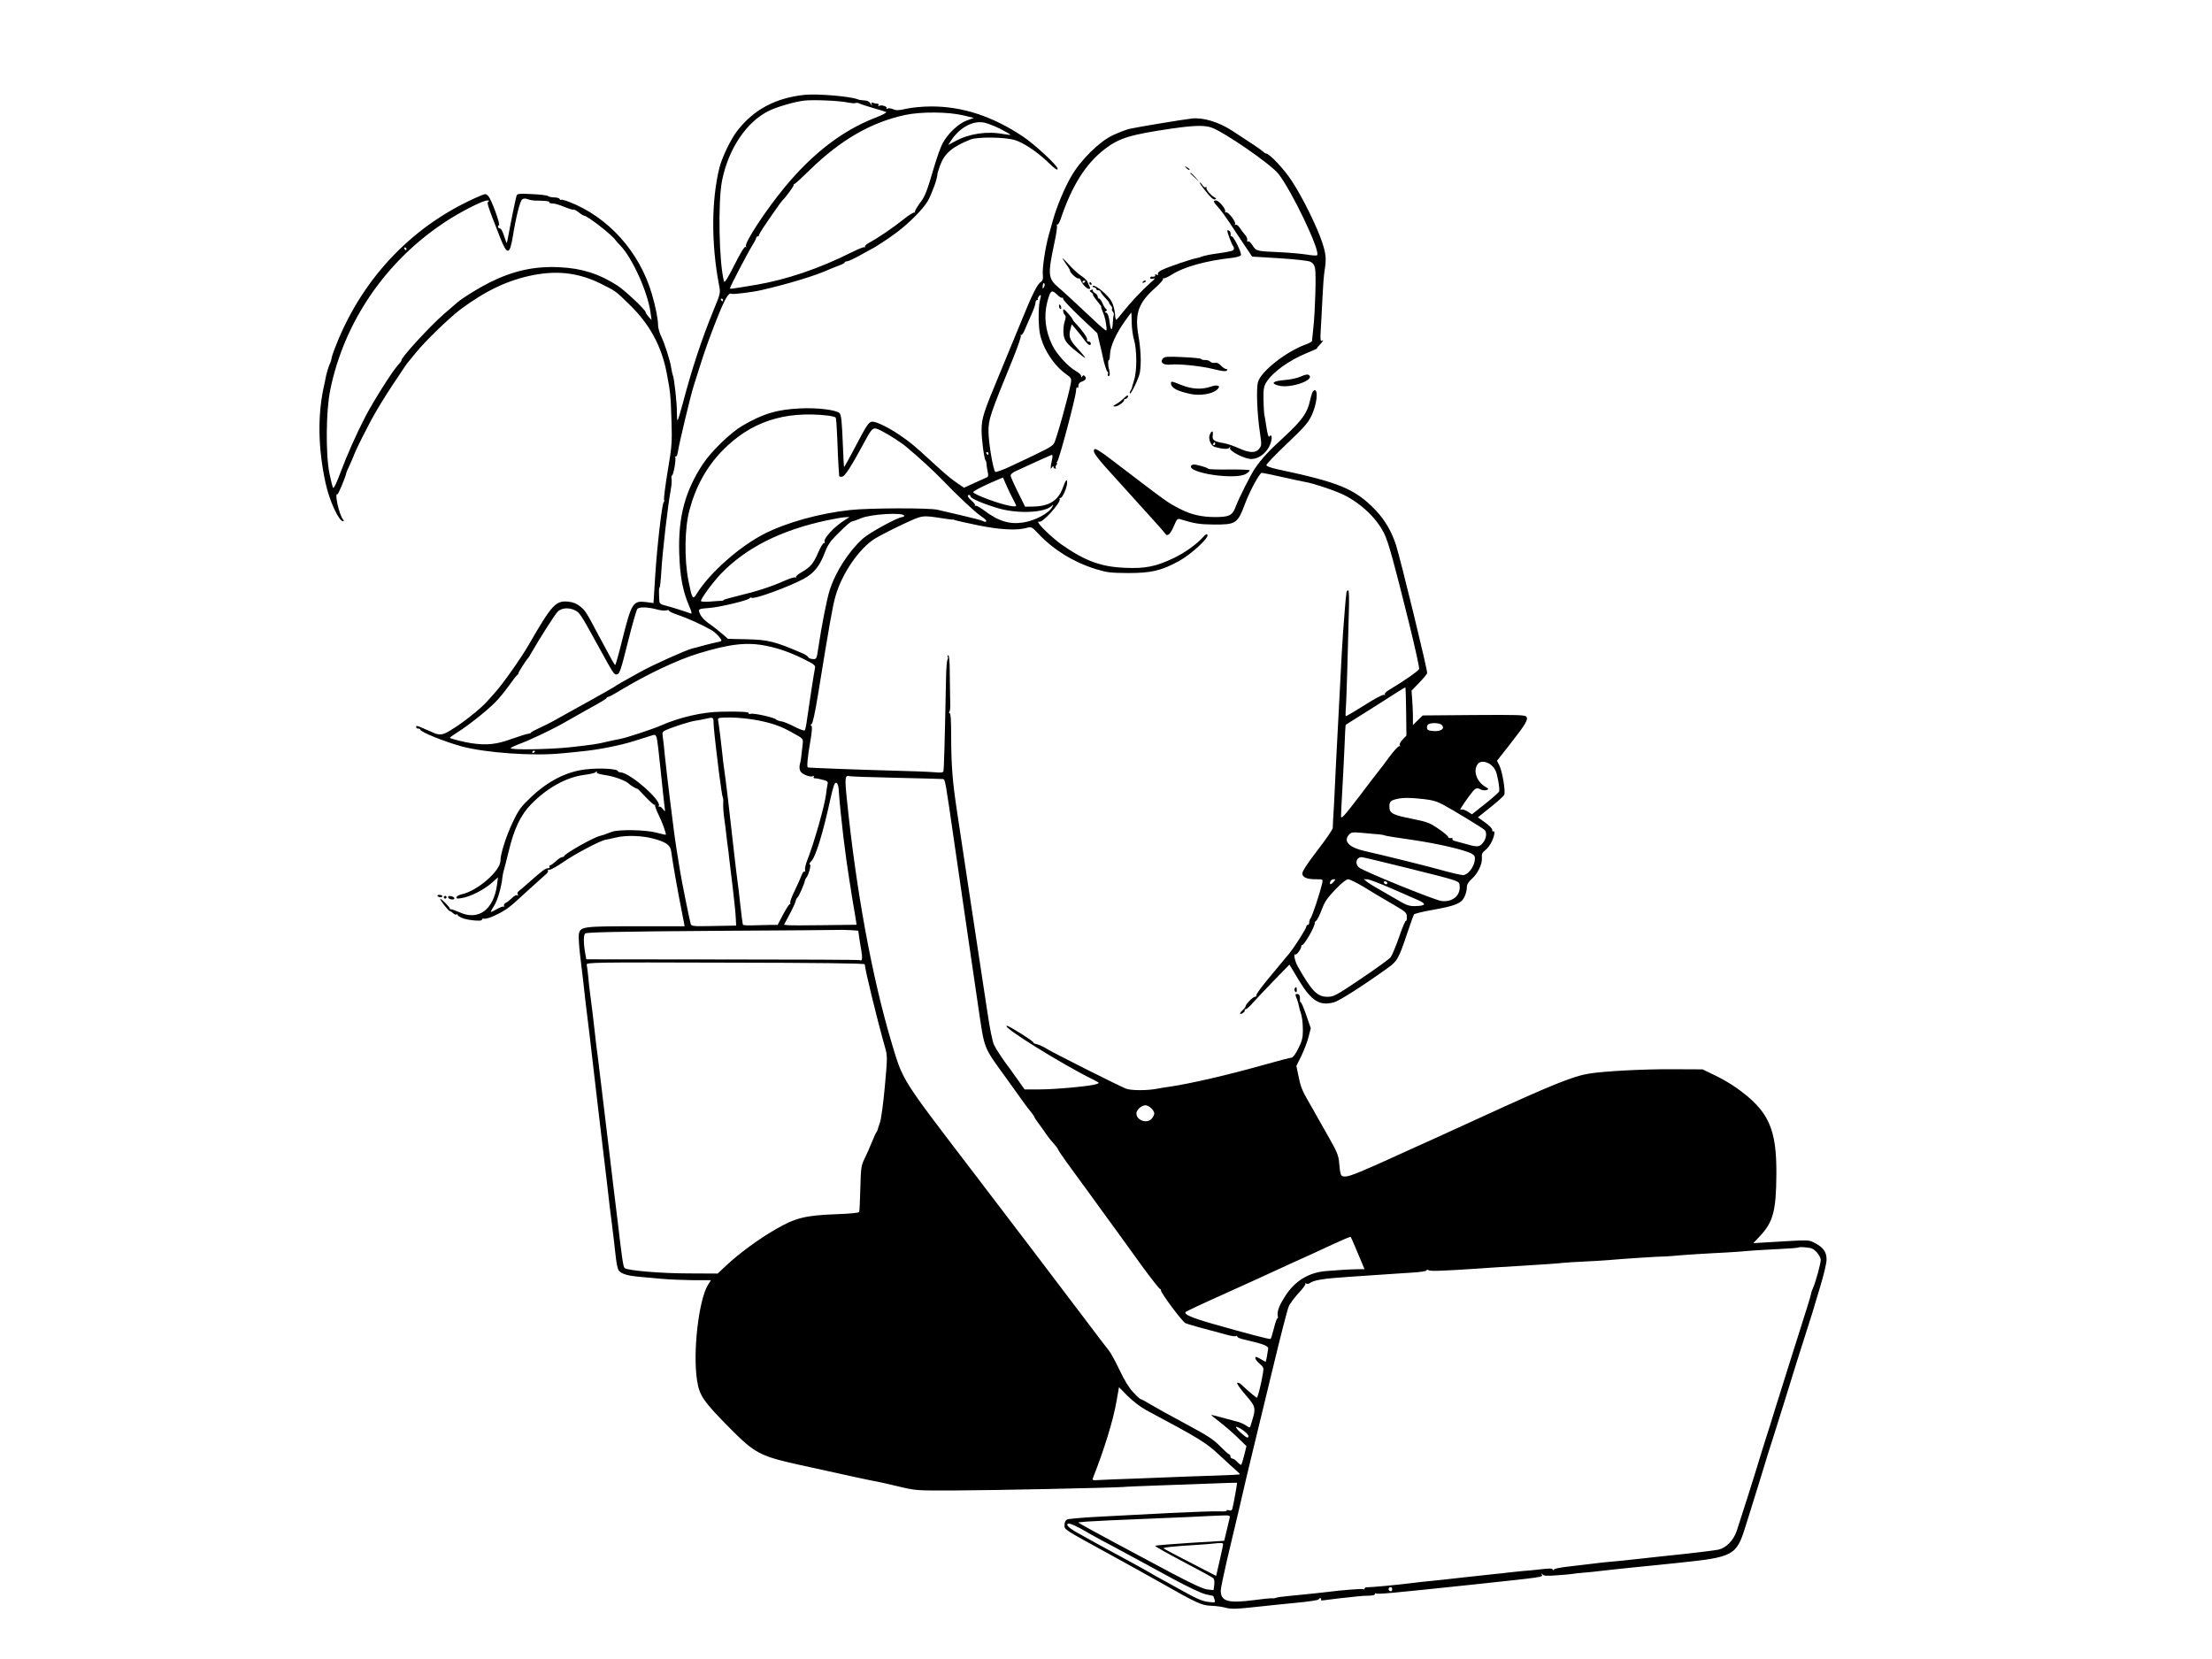 <?xml version="1.0" standalone="no"?>
<!DOCTYPE svg PUBLIC "-//W3C//DTD SVG 20010904//EN"
 "http://www.w3.org/TR/2001/REC-SVG-20010904/DTD/svg10.dtd">
<svg version="1.0" xmlns="http://www.w3.org/2000/svg"
 width="1600pt" height="1200pt" viewBox="0 0 1600 1200"
 preserveAspectRatio="xMidYMid meet">

<g transform="translate(0,1200) scale(0.1,-0.1)"
fill="#000000" stroke="none">
<path d="M5820 11314 c-210 -22 -369 -107 -487 -260 -46 -58 -110 -192 -129
-266 -59 -238 -60 -553 -3 -850 11 -57 11 -59 -39 -180 -88 -215 -158 -428
-223 -675 -18 -68 -35 -123 -38 -123 -3 0 -5 26 -5 57 2 57 -20 256 -30 271
-2 4 -7 28 -11 52 -8 53 -47 175 -75 233 -11 22 -20 57 -20 76 0 41 -19 138
-45 225 -90 306 -316 557 -599 666 -27 11 -53 17 -57 15 -4 -3 -9 0 -11 6 -2
5 -19 11 -38 11 -19 0 -40 5 -47 10 -6 5 -59 12 -116 14 -95 5 -106 3 -111
-13 -7 -24 -44 -203 -57 -278 -6 -33 -12 -61 -13 -62 -2 -2 -11 21 -20 51 -10
31 -22 54 -28 53 -6 -1 -13 4 -15 11 -3 6 0 12 6 12 14 0 -55 190 -78 213 -17
17 -19 17 -63 -2 -470 -201 -837 -579 -1032 -1065 -20 -48 -37 -97 -38 -109
-2 -12 -6 -26 -9 -32 -9 -14 -27 -75 -33 -105 -2 -14 -7 -36 -10 -50 -50 -214
-47 -461 10 -719 28 -126 95 -271 125 -271 8 0 8 4 0 13 -28 34 -64 196 -40
182 5 -4 62 133 64 155 0 3 12 30 27 62 14 31 29 66 33 78 4 12 42 92 86 176
64 127 138 247 284 462 6 9 17 23 25 32 8 9 31 37 50 61 62 78 243 253 322
312 183 136 346 213 529 248 180 34 330 14 489 -65 107 -54 101 -49 205 -151
145 -141 231 -300 268 -496 26 -137 28 -156 34 -339 5 -164 3 -187 -27 -365
-17 -104 -29 -197 -27 -207 3 -9 2 -18 -2 -20 -12 -5 -49 -327 -62 -536 l-12
-194 -53 7 c-96 12 -106 -5 -174 -277 -24 -98 -47 -178 -50 -178 -5 0 -21 29
-118 210 -91 172 -98 184 -136 214 -25 20 -50 30 -84 34 -93 9 -119 -20 -287
-311 -59 -102 -194 -293 -251 -354 -15 -16 -34 -37 -43 -48 -36 -44 -139 -129
-223 -186 -85 -56 -103 -64 -138 -60 -15 2 -22 4 -102 40 -55 24 -58 25 -58
11 0 -5 7 -10 15 -10 8 0 15 -4 15 -8 0 -16 178 -88 300 -121 175 -47 518 -71
725 -50 44 4 107 10 140 14 119 11 282 43 385 76 36 11 84 27 108 34 41 14 43
13 51 -8 5 -12 18 -121 30 -242 12 -121 25 -238 28 -260 5 -39 5 -40 -12 -17
-9 12 -21 20 -26 17 -5 -3 -6 0 -3 8 15 41 -207 235 -275 240 -11 1 -21 4 -21
8 0 18 -125 26 -232 14 -138 -15 -273 -84 -395 -199 -75 -71 -90 -91 -134
-183 -47 -98 -89 -229 -89 -278 0 -75 -169 -221 -282 -244 -17 -4 -34 -13 -36
-20 -4 -11 4 -13 38 -7 60 9 161 60 216 109 l46 41 -7 -55 c-25 -181 -135
-261 -273 -197 -26 11 -52 21 -59 21 -7 0 -11 3 -10 6 2 8 -64 74 -68 69 -6
-5 59 -87 68 -88 5 0 15 -7 24 -15 8 -8 19 -13 24 -10 5 4 9 2 9 -3 0 -5 17
-16 38 -24 43 -16 147 -24 138 -10 -3 5 5 8 17 7 12 -2 45 8 72 21 87 41 107
56 238 178 57 52 116 105 130 117 15 11 24 25 21 31 -4 6 -1 9 7 6 8 -3 55 23
104 57 83 58 270 156 305 161 8 1 42 8 75 16 78 19 199 14 286 -12 86 -26 109
-45 115 -95 11 -84 47 -288 91 -507 l5 -28 -351 0 c-387 0 -403 -2 -414 -57
-3 -15 1 -80 8 -143 8 -63 19 -158 25 -210 6 -52 13 -113 15 -135 3 -22 16
-132 30 -245 13 -113 36 -306 50 -430 14 -124 35 -299 46 -390 11 -91 24 -200
29 -242 18 -160 21 -186 35 -293 8 -60 19 -159 26 -220 7 -70 16 -116 26 -127
21 -23 65 -36 143 -43 36 -3 110 -10 165 -15 55 -5 158 -9 228 -10 l129 0 -21
-34 c-67 -108 -111 -489 -79 -691 17 -110 45 -151 238 -346 179 -181 218 -201
495 -263 384 -85 542 -119 565 -122 14 -2 84 -18 155 -35 130 -31 130 -31 405
-30 288 1 1125 19 1220 25 30 3 143 7 250 11 107 4 281 10 385 14 105 4 191 7
193 6 2 -2 -26 -160 -34 -188 -4 -13 -11 -16 -26 -11 -11 3 -18 2 -15 -2 3 -5
-20 -8 -51 -6 -32 2 -194 -4 -362 -12 -168 -9 -399 -21 -515 -27 -115 -6 -218
-15 -227 -20 -11 -6 -18 -21 -18 -38 0 -37 -16 -26 334 -218 115 -63 275 -152
355 -197 269 -153 304 -169 373 -171 35 -1 83 -8 107 -15 36 -9 72 -9 190 4
80 9 220 23 311 32 91 8 167 20 168 25 2 5 8 9 13 9 6 0 7 -4 4 -10 -4 -6 5
-8 22 -5 24 4 167 21 253 29 14 2 47 4 73 4 29 1 46 6 42 12 -3 5 0 7 8 4 18
-6 92 0 707 65 505 54 499 53 493 70 -4 12 -3 13 5 3 7 -11 30 -12 98 -7 49 3
100 8 114 10 14 3 54 7 90 10 36 3 81 7 100 10 39 5 210 23 280 30 25 2 88 9
140 14 52 6 122 13 155 16 406 42 425 52 491 265 20 63 42 135 50 160 23 73
80 257 114 370 18 58 36 114 40 125 4 11 40 126 80 255 90 291 91 295 144 460
24 74 48 151 54 170 6 19 31 105 57 190 26 85 47 174 47 198 1 54 -23 89 -83
120 -48 25 -30 25 -346 6 l-101 -6 49 52 c94 100 116 181 118 440 3 338 -55
465 -290 632 -36 26 -106 67 -155 90 l-89 43 -225 1 c-205 1 -484 -14 -592
-31 -119 -19 -264 -77 -802 -324 -38 -18 -164 -75 -280 -128 -116 -52 -233
-105 -261 -118 -299 -137 -391 -175 -424 -175 -34 0 -36 5 -45 103 -4 48 -16
77 -68 169 -35 61 -75 132 -89 157 -14 25 -46 83 -72 127 -35 59 -52 103 -63
162 l-17 82 36 72 c19 40 43 102 52 137 l16 64 -32 93 c-18 52 -36 94 -40 94
-4 0 -7 6 -6 13 1 33 -4 47 -18 47 -18 0 -18 -1 -4 -37 6 -15 13 -39 15 -53 3
-14 7 -32 11 -40 11 -29 17 -76 17 -136 0 -49 -6 -75 -33 -128 -19 -39 -39
-66 -48 -66 -8 0 -101 -24 -207 -54 -252 -71 -524 -134 -673 -156 -38 -5 -79
-12 -93 -15 -72 -14 -191 -14 -227 1 -64 27 -528 260 -572 288 -23 15 -55 29
-71 33 -16 3 -28 9 -25 12 4 8 -175 121 -191 121 -50 0 393 -276 631 -393 39
-20 40 -20 15 -29 -38 -14 -293 -38 -412 -38 l-107 0 -48 68 c-26 37 -51 72
-55 77 -51 66 -104 147 -119 179 -10 23 -30 120 -44 216 -15 96 -30 200 -35
230 -33 216 -77 509 -116 765 -25 165 -56 374 -70 465 -34 224 -43 335 -44
542 0 131 -3 178 -12 181 -7 3 -8 6 -3 6 6 1 10 28 8 69 -1 37 -2 129 -3 205
0 89 -4 137 -11 137 -5 0 -7 -4 -4 -10 3 -5 3 -16 -2 -22 -4 -7 -9 -65 -10
-128 -9 -462 -15 -667 -19 -678 -3 -11 -18 -12 -62 -8 -31 3 -172 9 -312 12
-227 6 -601 20 -607 23 -8 3 -1 79 17 181 14 80 16 116 9 121 -8 5 -7 8 1 11
8 2 25 80 46 208 85 523 107 647 126 713 45 165 174 353 290 423 33 20 122 66
197 101 149 69 135 67 295 43 32 -5 61 -9 65 -8 3 1 13 -2 21 -5 8 -3 83 -20
166 -37 158 -32 279 -38 347 -19 38 10 39 10 90 -44 109 -115 252 -203 412
-253 81 -25 105 -28 235 -29 168 0 241 17 370 88 84 46 217 168 204 188 -5 9
-13 5 -29 -13 -44 -51 -138 -119 -218 -156 -126 -60 -205 -76 -350 -69 -174 7
-288 49 -461 170 -64 46 -166 143 -166 160 0 6 3 7 6 4 18 -18 162 141 149
164 -4 5 -1 8 5 7 14 -3 49 76 49 112 1 32 -12 16 -32 -40 -34 -92 -100 -133
-217 -134 l-55 -1 -52 105 c-29 58 -53 112 -53 121 0 9 18 24 43 34 23 11 89
41 146 67 57 26 107 48 111 48 4 0 4 -17 -1 -37 -5 -21 -9 -45 -9 -53 0 -13 1
-13 10 0 6 10 10 11 10 3 0 -7 5 -13 12 -13 6 0 8 3 5 7 -4 3 -2 12 4 20 6 7
8 13 4 13 -4 0 -3 6 3 13 15 18 133 463 135 509 1 21 5 32 9 25 5 -7 8 -3 8
11 0 12 8 25 18 29 34 12 43 24 31 40 -10 11 -14 11 -20 1 -7 -10 -9 -10 -9 2
0 9 -16 24 -36 35 -56 30 -141 123 -173 189 -50 104 -62 209 -36 311 23 86 31
92 70 55 17 -17 34 -27 38 -24 4 4 7 0 7 -8 0 -8 56 -67 123 -131 l124 -117
18 -77 c11 -43 20 -84 21 -91 8 -44 29 -112 36 -112 4 0 5 -7 2 -15 -4 -8 -1
-15 5 -15 7 0 10 11 7 28 -2 15 -5 27 -6 27 -1 0 -3 14 -4 32 -1 17 1 30 5 28
3 -2 7 17 8 43 2 57 44 150 107 238 25 35 46 64 47 64 1 0 2 -33 3 -73 0 -39
8 -94 16 -122 22 -72 23 -227 1 -295 -9 -30 -17 -57 -17 -60 -1 -3 -5 -11 -10
-18 -4 -7 -6 -15 -3 -18 8 -8 65 111 72 151 11 68 7 168 -11 270 -27 159 1
237 126 346 32 29 56 57 53 62 -3 6 -2 7 3 4 5 -3 34 10 64 29 87 55 248 99
433 119 34 4 60 12 63 20 6 16 -52 135 -66 135 -6 0 -9 3 -9 8 3 18 -2 30 -16
36 -11 4 -10 -6 7 -52 11 -31 24 -59 27 -62 4 -3 7 -12 6 -20 0 -14 -13 -18
-130 -35 -41 -5 -87 -15 -105 -22 -8 -3 -19 -7 -25 -8 -41 -6 -221 -67 -265
-90 -18 -9 -28 -20 -24 -27 5 -8 1 -9 -10 -5 -10 4 -15 3 -11 -3 6 -9 -8 -14
-27 -11 -5 0 -8 -4 -8 -10 0 -6 9 -8 23 -4 16 5 11 -3 -20 -29 -60 -53 -146
-144 -197 -209 -25 -32 -48 -59 -52 -60 -4 -1 -8 19 -9 44 -2 25 -12 64 -24
87 -22 44 -118 125 -136 114 -6 -4 -3 -8 8 -10 9 -2 17 -8 17 -13 0 -5 7 -9
15 -9 8 0 15 -4 15 -9 0 -4 15 -25 34 -45 19 -20 32 -36 29 -36 -3 0 1 -8 10
-18 10 -10 14 -22 11 -25 -4 -4 -1 -13 5 -21 7 -8 10 -19 7 -24 -2 -4 -6 -32
-7 -60 -3 -59 -15 -57 -22 3 -6 50 -16 75 -31 75 -7 0 -6 4 3 9 9 6 10 11 2
15 -6 4 -18 23 -26 42 -8 19 -19 34 -24 34 -6 0 -11 7 -11 15 0 8 -9 19 -20
25 -11 6 -18 15 -15 20 3 6 -1 7 -11 3 -16 -6 -15 -7 2 -20 10 -7 14 -13 10
-13 -5 0 8 -20 28 -45 21 -25 35 -45 32 -45 -3 0 2 -17 11 -37 9 -21 17 -48
19 -60 10 -62 11 -73 3 -73 -4 0 -50 39 -101 88 -147 138 -200 187 -241 222
-77 66 -79 93 -31 320 14 63 22 120 19 128 -2 7 -1 11 4 8 4 -3 15 16 24 42
81 241 181 399 321 506 103 78 181 102 481 146 159 23 237 25 286 8 90 -30
426 -262 484 -333 95 -117 309 -564 282 -591 -3 -4 -39 -2 -78 5 -39 6 -128
14 -197 17 -164 7 -166 8 -192 49 -12 19 -26 33 -31 29 -5 -3 -9 -2 -8 3 3 18
-2 30 -19 49 -9 10 -25 32 -35 47 -10 15 -23 25 -29 21 -7 -4 -8 -3 -4 5 9 14
-52 93 -66 85 -5 -3 -8 0 -6 8 4 19 -46 78 -66 78 -23 0 -20 -11 12 -45 34
-39 61 -77 138 -195 35 -52 73 -111 87 -130 l24 -36 198 -12 c111 -7 209 -18
223 -25 18 -8 29 -23 34 -47 9 -43 1 -312 -12 -429 -5 -47 -10 -91 -10 -97 0
-5 -22 -18 -49 -27 -139 -51 -321 -194 -342 -271 -13 -48 -6 -234 15 -369 12
-83 12 -90 -6 -113 -26 -33 -71 -31 -150 5 -35 16 -83 32 -108 36 -68 11 -83
22 -78 56 6 36 -9 38 -22 3 -12 -30 10 -80 37 -87 57 -16 96 -18 105 -5 8 10
9 9 5 -3 -7 -21 105 -79 153 -79 65 0 129 59 146 133 7 31 -2 49 -15 29 -5 -8
-13 18 -20 65 -7 43 -14 89 -17 103 -2 14 -4 62 -5 107 -1 68 3 88 20 117 46
74 165 160 293 212 46 19 79 34 75 34 -4 0 4 11 18 25 26 27 33 41 14 29 -8
-5 -10 21 -5 92 3 55 9 155 12 224 3 69 9 152 14 185 15 92 12 126 -16 211
-36 111 -143 328 -218 442 -55 86 -164 202 -189 202 -5 0 -15 7 -23 15 -12 12
-83 60 -224 151 -94 61 -205 95 -287 87 -58 -6 -402 -63 -453 -75 -25 -6 -79
-27 -120 -46 -97 -45 -233 -179 -301 -297 -48 -82 -105 -218 -132 -315 -9 -30
-23 -80 -31 -110 -25 -89 -48 -242 -43 -286 3 -31 0 -43 -13 -52 -27 -17 -62
-87 -140 -279 -40 -98 -113 -275 -162 -393 -114 -273 -128 -316 -128 -402 0
-70 19 -209 29 -218 3 -3 7 -16 7 -30 1 -14 5 -39 9 -56 5 -22 3 -33 -7 -37
-7 -3 -47 -21 -89 -40 l-76 -35 -41 28 c-52 35 -86 63 -197 165 -126 116 -151
136 -230 190 -75 51 -164 95 -194 95 -26 0 -40 -20 -125 -183 -43 -82 -79
-147 -81 -145 -1 2 -5 71 -8 153 -7 177 -12 224 -24 236 -24 24 -159 41 -283
35 -169 -8 -268 -37 -421 -126 -85 -50 -223 -183 -284 -275 -130 -197 -180
-384 -172 -645 5 -167 25 -274 72 -384 16 -36 21 -57 13 -54 -35 13 -148 49
-185 58 -34 8 -43 16 -44 33 -4 74 -3 97 2 97 3 0 9 55 13 123 7 129 48 483
67 579 6 32 9 69 7 83 -3 14 -2 25 2 25 11 0 32 118 24 132 -4 6 -3 8 3 5 6
-4 13 12 17 38 7 52 90 398 111 465 8 25 26 83 41 130 40 131 92 273 146 405
46 112 71 151 88 140 10 -6 149 11 215 26 195 45 388 103 490 149 22 10 57 23
78 31 20 7 37 17 37 21 0 4 8 8 18 8 9 1 49 19 87 40 39 22 77 43 85 47 29 13
125 76 185 121 91 68 193 171 226 228 28 49 69 162 69 190 0 7 9 38 20 68 33
88 88 134 220 187 50 20 249 18 320 -4 61 -18 158 -82 235 -155 58 -56 75 -68
75 -52 0 22 -168 178 -253 234 -218 145 -435 216 -659 216 -64 0 -138 -7 -179
-16 -56 -13 -76 -14 -99 -4 -16 7 -34 9 -41 4 -7 -4 -10 -3 -6 3 8 13 -39 27
-55 17 -7 -4 -8 -3 -4 4 4 7 1 12 -8 12 -8 0 -22 3 -30 6 -12 5 -15 2 -11 -12
4 -12 1 -11 -6 4 -7 12 -21 23 -33 24 -37 3 -51 5 -66 11 -59 21 -288 40 -380
31z m304 -54 c31 -6 60 -9 65 -5 6 3 18 1 28 -4 10 -5 54 -19 98 -32 44 -12
86 -26 94 -29 8 -4 -24 -21 -81 -43 -235 -92 -448 -255 -651 -500 -136 -164
-295 -406 -281 -428 4 -8 3 -9 -4 -5 -7 4 -36 -43 -80 -131 -51 -100 -71 -132
-75 -118 -36 129 -45 575 -14 730 47 232 179 427 342 505 59 28 182 64 250 72
56 8 254 0 309 -12z m846 -95 l74 -18 -52 -19 c-61 -23 -135 -93 -174 -165
-14 -26 -42 -104 -62 -173 -53 -181 -64 -209 -107 -266 -21 -29 -35 -55 -31
-59 4 -5 2 -6 -3 -2 -6 3 -42 -19 -80 -50 -76 -61 -190 -138 -247 -168 -20
-10 -34 -24 -31 -29 4 -6 3 -8 -2 -4 -4 4 -47 -13 -97 -38 -228 -115 -470
-197 -688 -234 -185 -31 -190 -31 -190 -25 0 11 134 267 163 312 15 24 27 47
27 53 0 5 5 10 10 10 6 0 10 4 10 9 0 9 34 62 127 194 20 29 39 54 42 57 18
15 81 100 81 109 0 6 3 11 8 11 4 0 54 46 112 103 222 216 441 342 685 395
115 25 314 24 425 -3z m261 -95 c45 -23 79 -43 78 -45 -2 -2 -24 1 -49 5 -118
23 -248 4 -348 -50 l-54 -29 18 27 c58 92 150 147 231 137 24 -2 79 -23 124
-45z m-3357 -521 c71 -1 104 -4 99 -11 -2 -5 4 -8 14 -9 28 -1 44 -5 102 -28
29 -12 56 -20 59 -17 2 3 19 -6 37 -19 17 -14 35 -25 40 -25 23 0 205 -141
228 -178 4 -6 19 -23 32 -36 87 -87 202 -341 221 -491 l7 -50 -22 24 c-11 13
-21 28 -21 33 0 16 -151 159 -205 193 -132 85 -258 125 -419 132 -179 9 -334
-25 -506 -111 -78 -39 -194 -111 -230 -142 -8 -7 -51 -44 -95 -82 -104 -89
-322 -328 -311 -339 2 -2 -11 -18 -28 -37 -39 -42 -180 -266 -234 -371 -73
-143 -129 -270 -178 -400 -30 -80 -50 -122 -55 -113 -4 7 -16 54 -26 103 -28
139 -25 453 5 601 100 494 400 934 831 1218 110 73 273 156 305 156 14 0 17
-3 9 -8 -13 -8 -10 -19 82 -254 53 -137 72 -136 95 5 21 132 51 252 66 264 11
8 24 9 41 2 14 -5 40 -10 57 -10z m-934 -349 c0 -5 -2 -10 -4 -10 -3 0 -8 5
-11 10 -3 6 -1 10 4 10 6 0 11 -4 11 -10z m4611 -277 c-9 -16 -10 -15 -9 9 2
16 6 24 11 19 5 -5 5 -17 -2 -28z m-30 -100 c-6 -22 -9 -84 -8 -139 3 -79 9
-114 31 -170 32 -82 99 -172 163 -217 42 -30 44 -34 39 -67 -12 -74 -106 -414
-122 -437 -15 -24 -43 -39 -323 -170 -52 -24 -98 -40 -102 -36 -16 16 -49 214
-49 293 0 88 10 118 180 533 33 82 57 153 54 159 -4 6 -3 9 2 5 5 -3 18 16 28
41 11 26 32 75 48 110 15 34 28 71 28 82 0 11 5 20 12 20 6 0 9 3 5 6 -6 6 15
35 21 29 2 -2 -1 -21 -7 -42z m-2291 7 c0 -5 -2 -10 -4 -10 -3 0 -8 5 -11 10
-3 6 -1 10 4 10 6 0 11 -4 11 -10z m758 -836 c29 -4 55 -10 57 -15 3 -4 8 -70
11 -146 2 -76 7 -167 9 -203 2 -36 5 -69 5 -73 0 -5 10 -7 21 -5 21 3 63 68
163 253 58 108 61 109 121 79 55 -28 146 -86 184 -119 84 -70 195 -172 252
-231 110 -115 243 -240 287 -269 23 -15 39 -31 36 -36 -3 -5 -13 -4 -22 1 -9
6 -78 24 -152 41 -74 17 -155 36 -180 42 -62 14 -489 13 -630 -2 -221 -24
-457 -89 -619 -171 -179 -90 -397 -283 -491 -434 -29 -48 -34 -40 -61 97 -30
153 -27 378 8 507 45 170 123 311 235 427 204 211 450 293 766 257z m2802
-204 c0 -5 -5 -10 -11 -10 -5 0 -7 5 -4 10 3 6 8 10 11 10 2 0 4 -4 4 -10z
m-1640 -70 c0 -5 -2 -10 -4 -10 -3 0 -8 5 -11 10 -3 6 -1 10 4 10 6 0 11 -4
11 -10z m179 -333 c11 -21 21 -41 21 -46 0 -5 -20 -5 -44 0 -84 15 -266 84
-266 99 0 9 71 45 165 85 l50 21 26 -60 c15 -34 36 -78 48 -99z m-309 22 c0
-14 94 -54 199 -85 138 -41 330 -34 385 14 18 16 18 16 7 -5 -23 -45 -122 -98
-208 -112 -101 -16 -182 9 -286 88 -27 20 -54 35 -60 33 -7 -2 -9 -1 -5 3 4 4
-6 18 -23 32 -29 25 -37 43 -19 43 6 0 10 -5 10 -11z m-480 -140 c0 -5 -6 -9
-13 -9 -31 0 -237 -112 -286 -156 -101 -91 -197 -239 -240 -374 -20 -63 -57
-249 -82 -417 -12 -81 -13 -82 -41 -80 -15 1 -30 7 -32 14 -3 6 -20 18 -38 26
-204 88 -253 100 -408 103 l-134 3 -43 37 c-24 21 -66 54 -94 73 -30 21 -57
50 -65 69 -16 38 -16 38 71 45 75 6 278 55 286 69 4 6 11 8 17 4 19 -12 274
82 377 138 72 40 114 91 150 186 21 56 40 85 89 133 67 68 101 97 115 97 5 0
31 10 58 21 71 31 313 45 313 18z m-431 -32 c-75 -46 -157 -136 -144 -157 4
-6 1 -9 -5 -8 -6 2 -24 -28 -41 -67 -35 -82 -57 -107 -121 -144 -27 -15 -45
-31 -40 -36 4 -4 2 -5 -4 -2 -7 4 -41 -7 -78 -23 -93 -42 -203 -78 -334 -109
-62 -15 -111 -29 -108 -31 2 -3 -8 -6 -22 -6 -15 -1 -53 -3 -84 -6 -32 -2 -58
0 -58 5 0 18 86 135 144 196 179 187 433 316 766 387 58 12 119 23 135 23 l30
1 -36 -23z m-1350 -647 c23 -6 51 -8 61 -5 11 4 20 2 20 -3 0 -5 30 -19 67
-31 63 -21 171 -70 238 -108 32 -18 81 -71 72 -79 -2 -3 -17 -7 -33 -10 -16
-3 -54 -12 -84 -20 -30 -9 -72 -20 -94 -25 -46 -12 -286 -119 -376 -170 -126
-69 -165 -92 -190 -109 -14 -9 -97 -56 -185 -105 -88 -48 -189 -105 -225 -125
-36 -21 -93 -50 -127 -65 -35 -16 -63 -31 -63 -35 0 -3 -8 -6 -17 -7 -10 0
-65 -18 -123 -38 -109 -40 -180 -47 -290 -31 -48 7 -149 32 -156 39 -2 2 24
21 58 42 73 46 204 149 269 214 26 25 70 80 100 121 29 41 57 77 61 78 5 2 8
8 8 13 0 7 56 95 70 109 3 3 11 16 19 30 75 130 177 289 197 308 29 26 81 29
124 7 33 -17 40 -27 160 -245 123 -224 121 -221 143 -218 18 3 28 30 78 231
31 125 62 234 69 242 14 17 76 15 149 -5z m786 -262 c86 -17 177 -49 268 -95
77 -38 87 -46 82 -66 -6 -26 -42 -258 -57 -367 -5 -41 -13 -79 -17 -83 -5 -4
-38 8 -75 27 -38 20 -80 37 -94 38 -15 2 -32 8 -38 14 -17 15 -160 47 -184 41
-11 -3 -18 -1 -14 4 6 10 -65 14 -201 11 -133 -2 -299 -40 -435 -100 -68 -29
-250 -89 -295 -97 -22 -4 -65 -13 -95 -20 -69 -17 -97 -21 -266 -40 -146 -16
-439 -21 -430 -6 3 4 27 16 53 26 84 30 245 107 338 160 50 28 117 67 150 85
113 62 150 84 153 92 2 4 8 8 14 8 5 0 44 21 86 47 188 114 416 222 566 267
225 69 352 83 491 54z m-384 -545 c1 -44 5 -89 39 -367 12 -93 24 -174 27
-180 4 -6 6 -27 4 -48 -1 -20 2 -70 8 -110 6 -40 13 -98 16 -128 3 -30 8 -66
10 -80 2 -14 7 -47 9 -75 3 -27 15 -124 26 -215 11 -91 21 -190 22 -220 l3
-55 -162 -3 c-148 -3 -162 -2 -167 15 -8 26 -67 319 -77 383 -5 30 -16 100
-25 155 -8 55 -18 118 -20 140 -3 22 -16 126 -29 230 -13 105 -29 240 -35 300
-5 61 -13 126 -16 146 -5 31 -2 37 23 48 47 22 176 63 213 68 19 3 51 8 70 13
56 13 60 12 61 -17z m319 7 c110 -22 168 -43 245 -86 92 -51 86 -43 79 -104
-3 -30 -8 -66 -9 -80 -2 -14 -6 -37 -10 -52 -4 -14 -2 -35 4 -46 12 -23 74
-47 92 -36 8 4 9 3 5 -4 -4 -8 0 -12 11 -12 10 0 35 -5 56 -11 35 -9 38 -13
32 -37 -3 -15 -8 -45 -10 -67 -10 -84 -87 -353 -135 -475 -12 -29 -19 -62 -17
-72 3 -10 1 -15 -4 -12 -5 3 -14 -8 -20 -25 -6 -17 -29 -68 -50 -112 -22 -44
-37 -85 -33 -90 3 -5 1 -9 -4 -9 -4 0 -26 -34 -48 -75 l-39 -75 -45 0 c-25 -1
-80 -2 -123 -3 -43 -2 -80 0 -83 4 -2 4 -11 68 -19 143 -8 75 -17 151 -20 169
-3 18 -14 111 -25 207 -35 319 -61 534 -71 600 -5 36 -12 88 -14 115 -6 61
-26 223 -31 248 -3 15 7 17 90 17 55 0 137 -9 196 -20z m-1610 -224 c0 -3 -4
-8 -10 -11 -5 -3 -10 -1 -10 4 0 6 5 11 10 11 6 0 10 -2 10 -4z m446 -154 c-3
-5 29 -14 71 -20 63 -10 142 -40 163 -62 10 -11 60 -40 60 -35 0 2 27 -24 59
-59 33 -35 63 -61 66 -58 4 4 5 3 3 -3 -1 -5 9 -35 24 -65 27 -54 59 -142 54
-148 -2 -1 -32 6 -67 15 -75 21 -276 25 -324 6 -58 -22 -70 -26 -84 -29 -43
-8 -252 -126 -259 -145 -2 -5 -10 -9 -17 -9 -7 0 -27 -13 -45 -30 -18 -16 -36
-30 -42 -30 -5 0 -6 -4 -3 -10 3 -5 -1 -10 -10 -10 -19 0 -42 -17 -134 -98
-35 -32 -71 -62 -79 -68 -9 -7 -12 -16 -7 -24 5 -9 4 -11 -3 -6 -7 4 -23 -4
-37 -18 -14 -14 -34 -30 -46 -36 -11 -6 -17 -16 -13 -23 4 -7 4 -9 -1 -5 -4 4
-27 -4 -51 -18 -24 -14 -44 -23 -44 -20 0 4 11 24 25 46 24 38 52 133 59 203
2 17 6 39 9 47 3 8 19 71 36 140 39 165 87 266 165 345 113 115 249 191 375
209 44 6 83 14 87 19 10 10 16 9 10 -1z m2169 -38 c176 -4 327 -8 335 -9 17
-2 16 3 85 -475 54 -375 99 -679 170 -1165 48 -325 35 -290 200 -519 55 -76
114 -158 130 -181 17 -24 40 -55 53 -69 12 -15 22 -29 22 -33 0 -3 17 -29 38
-57 21 -28 45 -62 54 -76 9 -14 29 -39 46 -57 16 -17 32 -38 35 -47 3 -8 33
-52 66 -98 33 -46 115 -157 181 -248 65 -91 146 -201 178 -245 32 -44 114
-157 182 -252 69 -94 128 -169 131 -167 3 2 6 -2 6 -9 0 -20 156 -229 178
-238 17 -8 115 -35 303 -85 30 -8 58 -12 63 -8 5 3 9 1 9 -5 0 -5 21 -14 48
-20 140 -32 177 -46 175 -66 -6 -44 -15 -95 -19 -95 -1 0 -19 9 -38 21 -30 17
-36 18 -36 6 0 -8 14 -27 31 -41 28 -24 31 -31 25 -64 -11 -72 -38 -182 -45
-182 -5 0 -71 55 -113 96 -9 9 -22 14 -29 12 -6 -2 19 -40 59 -86 80 -93 80
-92 36 -230 -3 -10 -11 -8 -31 7 -16 11 -46 24 -68 29 -22 6 -73 19 -112 30
-40 11 -73 19 -73 18 0 -2 28 -25 63 -52 34 -26 92 -76 128 -111 l65 -63 -16
-65 c-9 -35 -19 -67 -21 -70 -3 -3 -16 6 -29 20 -13 14 -29 25 -37 25 -7 0
-13 7 -13 15 0 8 -4 15 -9 15 -4 0 -34 27 -66 59 -48 50 -91 77 -249 162 -105
56 -220 120 -255 141 -34 21 -66 38 -71 38 -4 0 -28 22 -53 49 -31 33 -65 89
-100 163 -29 62 -65 127 -79 143 -14 17 -88 113 -164 215 -150 199 -598 788
-829 1090 -507 663 -493 641 -575 915 -143 478 -258 1106 -325 1769 -16 156
-13 172 25 161 8 -2 159 -7 335 -11z m-419 -79 c9 -124 17 -196 34 -345 18
-145 26 -203 45 -325 3 -16 10 -59 15 -95 6 -36 16 -100 24 -142 l12 -77 -235
-3 c-130 -2 -248 -2 -263 0 l-27 3 40 75 c22 41 42 84 44 96 3 12 9 24 14 27
9 6 48 95 53 121 2 8 6 17 9 20 15 14 38 90 28 96 -7 4 -3 13 9 25 31 28 84
199 139 452 20 89 30 117 41 115 9 -2 16 -18 18 -43z m147 -1063 c2 -21 10
-65 16 -100 11 -62 8 -88 -9 -77 -5 3 -452 5 -994 5 l-985 1 -5 27 c-16 84
-17 149 -3 160 11 9 240 14 938 19 508 3 925 6 926 7 1 0 26 -1 56 -2 l55 -4
5 -36z m42 -207 c2 -40 88 -394 149 -609 15 -55 15 -71 -4 -278 -11 -121 -27
-238 -36 -261 -8 -23 -16 -46 -17 -52 -1 -5 -5 -12 -8 -15 -3 -3 -18 -34 -32
-70 -14 -36 -38 -90 -53 -120 -25 -51 -27 -66 -31 -215 -2 -88 -6 -165 -8
-171 -2 -7 -64 -13 -172 -17 -219 -8 -292 -27 -433 -109 -123 -71 -263 -174
-354 -259 l-65 -61 -208 1 c-204 0 -447 21 -465 39 -10 10 -18 60 -52 352 -15
118 -42 346 -61 505 -19 160 -38 313 -41 340 -3 28 -7 61 -9 75 -2 14 -11 88
-20 165 -9 77 -18 151 -21 165 -2 14 -6 50 -9 80 -5 52 -32 276 -40 330 -2 14
-7 57 -10 95 -4 39 -9 78 -11 87 -5 17 51 18 1003 15 663 -1 1008 -5 1008 -12z
m2078 -1047 c21 -25 21 -37 1 -66 -30 -43 -114 -19 -114 34 0 30 46 66 74 58
12 -3 29 -15 39 -26z m1473 -1006 c17 -42 39 -94 48 -114 l16 -38 -67 -1 c-38
-1 -84 -3 -103 -5 -19 -1 -68 -5 -109 -8 -124 -10 -226 -72 -294 -180 -44 -68
-60 -111 -55 -141 3 -13 2 -23 -2 -20 -3 2 -15 -30 -25 -71 -10 -41 -21 -77
-25 -79 -7 -4 -178 41 -420 110 -156 45 -210 69 -193 86 5 4 107 53 228 107
121 55 249 113 285 129 66 31 93 43 235 108 149 67 199 90 319 146 67 31 123
55 126 52 2 -2 18 -38 36 -81z m3336 -31 c15 -17 28 -41 28 -54 0 -26 -36
-158 -56 -204 -8 -17 -14 -35 -14 -40 0 -4 -11 -44 -25 -88 -67 -210 -166
-527 -230 -730 -25 -82 -61 -197 -80 -255 -18 -58 -40 -127 -48 -155 -22 -75
-136 -433 -155 -489 -24 -69 -76 -122 -132 -135 -25 -5 -135 -19 -245 -31
-110 -11 -261 -28 -335 -36 -74 -9 -162 -17 -195 -20 -33 -2 -91 -9 -130 -14
-38 -5 -118 -14 -177 -21 -65 -7 -108 -16 -108 -23 0 -7 -3 -7 -8 1 -5 9 -26
9 -77 3 -39 -5 -104 -11 -145 -14 -41 -4 -88 -9 -105 -11 -16 -3 -57 -7 -90
-10 -33 -3 -141 -15 -240 -26 -99 -11 -202 -23 -230 -25 -27 -2 -88 -9 -135
-15 -110 -14 -289 -30 -317 -30 -13 1 -23 -4 -23 -10 0 -5 -4 -8 -9 -4 -9 5
-157 -7 -258 -20 -29 -4 -130 -14 -298 -31 -33 -3 -67 -8 -75 -11 -8 -4 -22
-5 -32 -4 -9 1 -70 -5 -136 -14 -180 -23 -232 -7 -232 70 0 16 21 116 45 220
48 200 135 570 140 595 2 8 24 98 48 200 25 102 89 367 143 590 53 222 105
424 115 448 10 24 44 69 74 101 30 32 52 61 47 66 -4 5 -1 5 6 1 7 -4 18 -3
25 2 30 23 97 34 295 47 117 8 243 17 280 19 37 3 112 8 167 11 55 3 102 10
103 16 3 6 9 6 15 1 11 -8 104 -5 357 12 47 4 195 13 330 21 135 8 261 17 280
20 19 2 91 7 160 10 69 3 145 8 170 10 83 8 383 28 420 27 8 0 60 4 115 9 55
4 154 11 220 14 66 3 145 8 175 10 30 3 87 7 125 10 39 2 126 8 195 11 69 3
127 8 130 11 3 3 27 3 54 0 40 -3 55 -11 78 -36z m-4851 -1141 c386 -206 432
-234 529 -325 53 -49 108 -100 124 -113 15 -13 26 -25 24 -27 -1 -1 -88 -6
-193 -9 -104 -3 -242 -8 -305 -11 -63 -3 -191 -7 -285 -11 -93 -3 -196 -7
-228 -9 -52 -4 -58 -2 -52 13 82 207 148 420 172 562 l17 96 65 -66 c38 -37
95 -80 132 -100z m701 -146 c21 -15 38 -33 38 -40 0 -22 -12 -16 -59 26 -49
45 -36 53 21 14z m-97 -631 c-2 -10 -12 -52 -22 -93 l-18 -75 -247 -15 c-136
-9 -249 -18 -253 -21 -3 -3 87 -54 199 -113 113 -59 211 -113 219 -119 10 -8
13 -24 10 -51 l-5 -38 -44 5 c-30 3 -110 40 -256 117 -266 141 -614 328 -652
351 l-28 17 63 6 c35 3 240 13 454 21 215 9 406 17 425 19 19 1 63 3 97 4 54
2 61 0 58 -15z m-1089 -74 c32 -17 64 -35 69 -39 6 -4 51 -28 100 -55 50 -26
113 -60 140 -75 28 -15 79 -43 115 -62 36 -20 149 -81 252 -137 111 -60 208
-106 240 -113 29 -6 54 -12 54 -12 1 -1 5 -12 9 -25 7 -24 7 -24 -45 -18 -48
6 -84 22 -237 108 -18 10 -63 35 -100 55 -37 20 -72 40 -78 44 -5 4 -86 49
-180 100 -93 51 -190 104 -215 117 -25 14 -74 41 -110 61 -69 37 -100 60 -100
74 0 15 27 8 86 -23z m1039 -131 c-2 -13 -7 -34 -10 -48 -3 -14 -12 -57 -22
-97 l-16 -72 -186 96 c-102 52 -190 99 -194 103 -8 7 69 15 248 26 55 4 101 7
102 8 1 0 20 2 42 4 39 2 41 1 36 -20z m1225 -313 c0 -8 -4 -15 -9 -15 -13 0
-22 16 -14 24 11 11 23 6 23 -9z"/>
<path d="M8582 10784 c10 -10 20 -16 22 -13 3 3 -5 11 -17 18 -21 13 -21 12
-5 -5z"/>
<path d="M8610 10747 c0 -2 15 -16 33 -33 l32 -29 -29 33 c-28 30 -36 37 -36
29z"/>
<path d="M8722 10616 c33 -43 56 -62 65 -59 13 5 12 8 -3 16 -28 16 -64 59
-57 70 3 6 1 7 -5 3 -6 -4 -17 2 -24 14 -7 11 -16 20 -20 20 -4 0 15 -29 44
-64z"/>
<path d="M7685 10130 c5 -8 19 -29 31 -47 13 -17 24 -36 24 -42 0 -15 52 -61
62 -55 4 3 11 -3 15 -13 9 -26 44 -63 60 -63 9 0 11 5 4 18 -5 9 -12 25 -15
34 -3 9 -23 28 -44 42 -21 13 -62 50 -91 83 -29 32 -50 51 -46 43z m165 -164
c0 -3 -4 -8 -10 -11 -5 -3 -10 -1 -10 4 0 6 5 11 10 11 6 0 10 -2 10 -4z"/>
<path d="M8265 9960 c-3 -6 1 -7 9 -4 18 7 21 14 7 14 -6 0 -13 -4 -16 -10z"/>
<path d="M7880 9950 c0 -5 5 -10 11 -10 5 0 7 5 4 10 -3 6 -8 10 -11 10 -2 0
-4 -4 -4 -10z"/>
<path d="M7660 9787 c0 -9 4 -18 9 -21 5 -4 8 1 7 9 -3 21 -16 31 -16 12z"/>
<path d="M7690 9754 c0 -11 5 -25 12 -32 9 -9 8 -21 -2 -51 -7 -23 -10 -60 -7
-87 5 -52 25 -75 142 -164 19 -14 19 -14 6 5 -8 11 -32 38 -52 60 -50 53 -61
83 -47 131 l10 38 34 -40 c18 -21 44 -54 56 -71 26 -37 48 -50 48 -28 0 8 -7
15 -16 15 -10 0 -14 6 -11 14 5 12 -40 74 -86 121 -9 9 -17 19 -17 23 -1 4
-16 25 -35 46 -28 32 -35 35 -35 20z"/>
<path d="M8411 9406 c-23 -28 4 -49 57 -43 65 6 225 -11 315 -34 56 -14 83
-17 90 -10 8 8 7 11 -3 11 -8 0 -26 12 -39 26 -16 16 -31 24 -44 20 -11 -3
-25 1 -33 8 -7 7 -23 13 -36 12 -13 -1 -26 2 -29 7 -3 5 -64 11 -135 14 -112
5 -131 4 -143 -11z"/>
<path d="M9410 9277 c-25 -12 -77 -23 -119 -26 -85 -7 -103 -24 -43 -40 85
-23 266 40 220 76 -9 7 -27 4 -58 -10z"/>
<path d="M8470 9228 c1 -34 44 -57 143 -78 68 -14 153 0 189 30 34 29 8 41
-45 23 -63 -22 -136 -18 -209 11 -74 30 -78 30 -78 14z"/>
<path d="M9491 9158 c-4 -13 -12 -39 -16 -58 -18 -84 -56 -139 -179 -253 -124
-114 -166 -160 -217 -233 -33 -48 -118 -217 -144 -286 -21 -56 -46 -68 -145
-68 -101 0 -176 18 -259 61 -91 48 -71 33 -485 349 -82 63 -122 88 -129 81
-18 -18 5 -50 190 -252 223 -246 316 -349 324 -362 14 -20 37 3 60 58 20 48
26 55 44 50 104 -32 141 -38 240 -39 165 -1 176 5 230 149 35 93 106 225 122
225 7 0 74 -14 150 -31 76 -17 149 -33 163 -35 51 -7 227 -66 285 -96 127 -65
237 -172 289 -281 31 -66 69 -205 176 -636 44 -178 78 -331 75 -340 -5 -14
-114 -90 -217 -151 -21 -12 -35 -27 -31 -33 3 -6 1 -7 -5 -3 -6 4 -48 -17 -94
-45 -102 -64 -177 -109 -183 -109 -3 0 -3 21 -1 48 3 26 7 151 11 277 3 127 8
310 11 408 4 122 2 177 -5 177 -6 0 -12 -9 -12 -20 -1 -11 -2 -23 -3 -27 -2
-7 -8 -84 -21 -253 -2 -30 -7 -102 -10 -160 -25 -471 -36 -682 -41 -785 -3
-66 -9 -196 -14 -290 -6 -93 -10 -177 -10 -185 0 -9 -49 -81 -110 -160 -69
-89 -110 -152 -110 -167 0 -29 32 -43 101 -43 49 0 49 0 43 -27 -17 -75 -73
-244 -86 -258 -4 -5 -8 -17 -8 -27 0 -10 -4 -18 -10 -18 -5 0 -10 -4 -10 -9 0
-15 -79 -140 -123 -196 -23 -28 -87 -105 -142 -171 -55 -65 -99 -125 -97 -131
2 -7 -3 -13 -11 -13 -14 0 -67 -54 -67 -68 0 -5 -9 -17 -20 -27 -26 -23 -26
-39 -1 -23 11 7 17 16 15 20 -3 4 0 8 6 8 7 0 31 21 53 47 23 26 92 99 153
162 l111 114 67 -112 c92 -152 151 -189 255 -161 37 10 200 113 387 247 71 50
81 68 143 253 23 69 45 130 49 136 4 5 66 21 137 33 163 29 206 47 228 94 9
19 17 49 17 66 0 23 9 39 34 62 45 39 78 108 75 153 -3 28 2 39 25 57 16 12
37 41 47 63 20 43 25 81 10 72 -5 -3 -8 2 -7 11 0 10 -21 32 -52 54 l-52 37
90 72 c50 40 95 80 100 90 12 22 -13 171 -36 216 l-16 31 92 117 c118 151 136
182 120 202 -11 13 -62 14 -381 12 l-368 -3 -35 -34 -36 -35 0 70 c-1 38 -3
94 -6 123 l-4 55 53 55 c30 31 57 63 60 72 5 15 -191 818 -226 929 -32 97 -81
181 -148 251 -148 153 -262 200 -706 294 -52 11 -83 23 -83 31 0 7 67 77 149
155 130 124 154 151 181 210 33 72 45 168 23 176 -7 3 -17 -6 -22 -19z m680
-2306 l2 -172 -27 -29 c-17 -18 -25 -34 -21 -42 5 -7 4 -10 -2 -6 -6 4 -38
-30 -72 -76 -33 -45 -66 -89 -73 -97 -7 -8 -73 -93 -145 -189 -113 -148 -133
-169 -133 -145 0 16 4 99 9 184 5 85 12 227 16 315 3 87 7 160 9 162 1 1 54
35 117 74 107 67 142 90 263 167 27 18 51 31 52 29 1 -1 4 -80 5 -175z m259
-97 c22 -26 -6 -46 -59 -43 -36 2 -47 7 -49 22 -2 10 2 22 10 27 22 14 85 10
98 -6z m360 -292 c24 -22 34 -43 45 -100 8 -39 12 -78 9 -87 -3 -8 -49 -49
-101 -90 l-96 -76 -33 21 c-19 11 -39 17 -45 13 -17 -10 2 21 55 94 48 65 55
69 87 51 11 -5 29 -7 40 -4 20 7 19 8 -10 26 -63 38 -88 120 -50 165 19 23 66
17 99 -13z m-492 -243 c63 -7 98 -17 145 -43 69 -37 274 -162 294 -179 18 -15
16 -54 -3 -84 -28 -41 -44 -44 -119 -22 -39 11 -80 22 -92 25 -13 3 -20 10
-17 15 3 5 -2 8 -12 6 -10 -2 -19 2 -19 8 0 6 -31 33 -70 59 -63 43 -81 50
-189 72 -143 28 -166 40 -166 88 0 37 7 44 54 56 45 10 100 10 194 -1z m-323
-255 c17 -2 37 -5 45 -9 8 -3 96 -17 195 -31 186 -27 392 -75 434 -102 19 -12
22 -21 18 -50 -9 -51 -52 -103 -85 -103 -15 1 -74 14 -132 30 -101 29 -464
119 -582 145 -109 25 -153 70 -111 117 17 19 25 20 103 13 47 -5 99 -9 115
-10z m190 -240 c406 -101 389 -96 393 -132 7 -71 -51 -120 -132 -110 -49 6
-569 217 -597 243 -31 28 -19 74 21 74 8 0 150 -34 315 -75z m-520 -105 c-20
-22 -31 -20 -22 5 4 8 14 15 23 15 16 0 16 -2 -1 -20z m214 -32 c100 -61 90
-56 218 -130 95 -56 99 -59 99 -93 0 -19 -3 -30 -6 -25 -3 5 -26 -47 -49 -115
-24 -69 -52 -136 -62 -149 -10 -13 -107 -83 -214 -155 -184 -124 -198 -131
-244 -131 -73 0 -112 40 -213 218 -22 38 -34 97 -19 88 10 -6 44 41 44 61 0 7
3 11 5 8 11 -11 98 140 92 161 -1 4 4 10 11 15 7 4 24 39 39 78 21 57 39 84
98 146 45 47 80 75 93 75 12 0 60 -24 108 -52z m200 -12 c80 -35 170 -74 199
-87 62 -27 56 -41 -20 -43 -48 -1 -63 5 -153 58 -55 32 -116 67 -135 78 -19
10 -46 28 -60 38 l-25 20 24 0 c13 0 90 -29 170 -64z m-25 33 c-6 -11 -24 -2
-24 11 0 5 7 7 15 4 8 -4 12 -10 9 -15z"/>
<path d="M8124 9115 c-13 -13 -37 -31 -52 -39 -24 -14 -25 -15 -6 -16 21 0 66
32 65 47 -1 4 4 8 11 8 6 0 13 6 16 13 6 19 -7 14 -34 -13z"/>
<path d="M8616 8632 c-33 -53 325 -106 397 -59 15 9 27 21 27 25 0 4 -67 7
-150 6 -82 -1 -150 1 -150 5 0 7 -80 31 -105 31 -7 0 -16 -4 -19 -8z"/>
<path d="M3165 5519 c7 -11 35 -12 35 -1 0 4 -9 8 -20 9 -11 1 -18 -2 -15 -8z"/>
<path d="M3210 5510 c0 -5 5 -10 10 -10 6 0 10 5 10 10 0 6 -4 10 -10 10 -5 0
-10 -4 -10 -10z"/>
<path d="M3242 5508 c3 -7 15 -14 27 -14 28 -2 21 20 -8 24 -16 3 -22 -1 -19
-10z"/>
<path d="M9364 4849 c-3 -6 -1 -16 5 -22 8 -8 11 -5 11 11 0 24 -5 28 -16 11z"/>
</g>
</svg>
